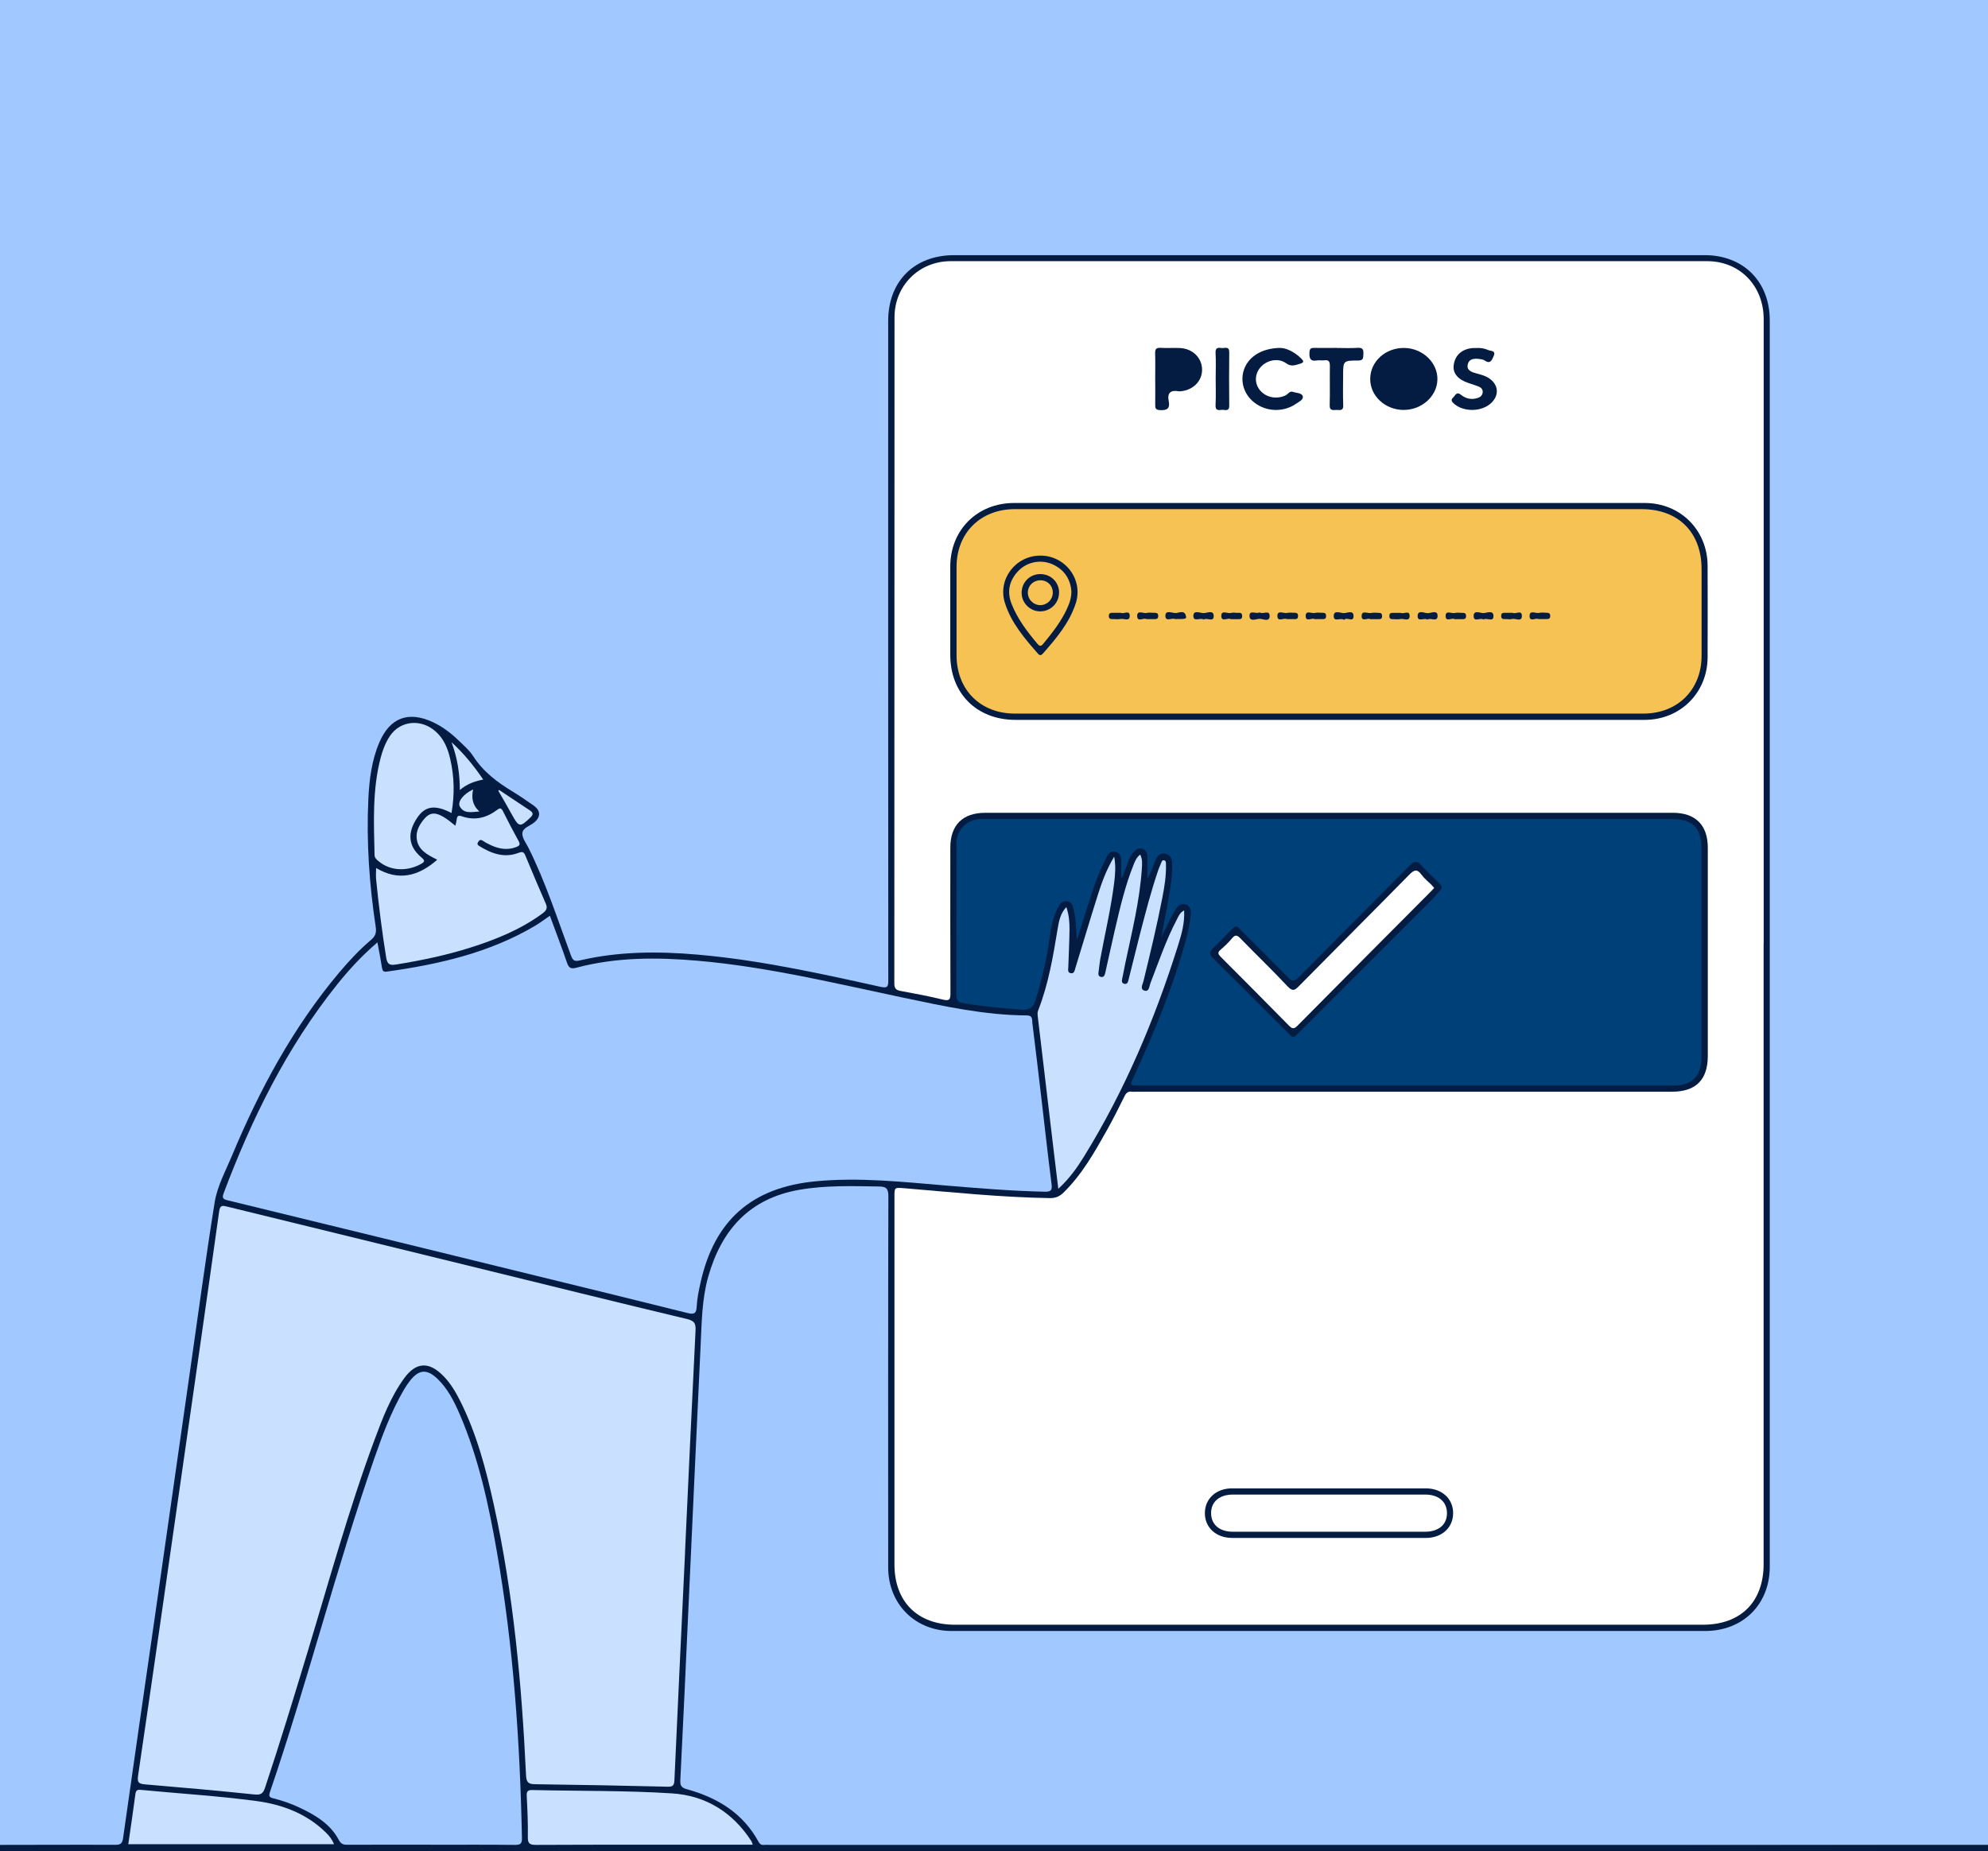 <svg width="320" height="298" viewBox="0 0 320 298" fill="none" xmlns="http://www.w3.org/2000/svg">
<rect x="0" y="0" width="320" height="298" fill="#808080" stroke="none"/>
<g clip-path="url(#clip0_707_4211)">
<path d="M0 297.5V0C105.717 0 214.283 0 320 0C320 98.181 320 198.819 320 297C255.835 297 188.98 297.48 124.816 297.48C124.355 297.48 123.895 297.48 123.445 297.46C122.584 297.43 121.934 297.06 121.494 296.321C119.123 292.297 115.451 290.03 111.108 288.671C109.137 288.052 108.917 287.633 109.177 285.595C109.427 283.578 109.317 281.541 109.427 279.503C109.567 277.067 109.667 274.61 109.778 272.163C110.008 267.279 110.178 262.386 110.448 257.502C110.578 255.185 110.678 252.858 110.778 250.541C110.978 245.858 111.088 241.174 111.458 236.5C111.609 234.552 111.629 232.595 111.679 230.658C111.769 227.751 111.889 224.845 112.059 221.949C112.339 217.235 112.119 212.471 113.019 207.807C113.96 202.944 115.761 198.49 119.603 195.104C122.324 192.707 125.596 191.609 129.088 191.01C133.18 190.3 137.302 190.51 141.415 190.52C142.865 190.52 143.346 191.069 143.436 192.488C143.466 193.027 143.446 193.566 143.446 194.105C143.446 213.44 143.486 232.765 143.416 252.099C143.396 256.673 146.377 260.998 151.26 261.956C151.76 262.056 152.25 262.076 152.741 262.076C193.463 262.076 234.185 262.086 274.907 262.076C280.12 262.076 284.362 257.822 284.362 252.639C284.362 185.507 284.362 118.365 284.372 51.233C284.372 45.331 279.409 41.545 274.747 41.556C234.275 41.596 193.803 41.575 153.331 41.575C148.308 41.575 144.616 44.572 143.536 49.475C143.366 50.254 143.446 51.053 143.446 51.832C143.446 86.507 143.446 121.171 143.446 155.846C143.446 156.385 143.456 156.924 143.446 157.464C143.396 159.201 142.895 159.601 141.175 159.221C138.943 158.722 136.712 158.252 134.481 157.773C127.867 156.345 121.214 155.087 114.48 154.368C110.558 153.948 106.606 153.589 102.654 153.848C99.762 154.038 96.861 154.268 94.019 154.957C92.418 155.336 91.938 155.107 91.328 153.559C89.907 149.963 88.756 146.278 87.295 142.693C86.365 140.426 85.344 138.199 84.294 135.982C83.423 134.134 83.583 133.665 85.184 132.376C86.645 131.218 86.625 130.778 85.044 129.7C84.904 129.61 84.784 129.49 84.634 129.41C80.362 127.033 76.91 123.748 73.818 119.993C72.257 118.095 70.176 116.727 67.695 116.118C65.263 115.519 63.352 116.357 62.122 118.535C60.851 120.782 60.251 123.248 60.021 125.775C59.49 131.577 59.66 137.38 60.191 143.182C60.381 145.21 60.631 147.217 60.901 149.234C61.051 150.343 60.611 151.152 59.821 151.871C55.418 155.866 51.816 160.519 48.575 165.473C43.032 173.972 38.739 183.09 35.277 192.607C34.607 194.455 34.567 196.432 34.277 198.36C33.336 204.502 32.486 210.664 31.605 216.816C30.825 222.318 30.035 227.811 29.254 233.314C28.474 238.817 27.623 244.3 26.853 249.802C26.082 255.305 25.292 260.798 24.502 266.301C23.711 271.754 22.951 277.216 22.13 282.669C21.48 286.934 20.92 291.208 20.279 295.473C20.039 297.06 19.609 297.49 17.998 297.5C12.545 297.53 5.453 297.51 0 297.5Z" fill="#A1C9FF"/>
<path d="M0 297C6.163 297 12.395 296.96 18.558 296.99C19.379 296.99 19.689 296.781 19.809 295.922C21.51 283.887 23.261 271.853 24.992 259.819C26.853 246.836 28.704 233.853 30.565 220.88C31.876 211.762 33.096 202.634 34.557 193.536C34.977 190.939 36.298 188.543 37.319 186.096C41.751 175.47 47.154 165.413 54.608 156.554C56.189 154.677 57.87 152.879 59.741 151.291C60.441 150.702 60.611 150.113 60.481 149.254C59.451 142.423 58.96 135.542 59.291 128.631C59.441 125.515 59.821 122.419 61.061 119.513C62.772 115.538 65.724 114.42 69.656 116.247C71.217 116.966 72.578 118.005 73.808 119.193C74.649 120.002 75.559 120.781 76.18 121.75C77.781 124.237 80.042 125.925 82.503 127.423C83.674 128.132 84.804 128.911 85.925 129.7C87.035 130.489 87.046 131.507 86.025 132.376C85.345 132.955 84.144 133.245 84.084 134.134C84.024 134.893 84.684 135.722 85.074 136.501C87.856 142.073 89.747 148.006 91.908 153.828C92.228 154.707 92.538 154.797 93.399 154.597C99.622 153.149 105.936 153.129 112.269 153.678C122.234 154.547 131.98 156.704 141.715 158.861C142.846 159.111 142.986 158.861 142.986 157.813C142.956 122.439 142.966 87.056 142.966 51.682C142.966 45.28 147.168 41.076 153.591 41.076C193.853 41.076 234.115 41.076 274.387 41.076C280.62 41.076 284.872 45.33 284.872 51.572C284.872 118.454 284.872 185.347 284.872 252.229C284.872 258.271 280.56 262.565 274.477 262.565C234.045 262.565 193.613 262.565 153.181 262.565C147.298 262.565 142.966 258.221 142.966 252.309C142.966 232.395 142.946 212.481 142.996 192.567C142.996 191.359 142.665 191.019 141.495 191.009C137.203 190.939 132.92 190.8 128.668 191.539C120.644 192.937 116.141 197.98 114 205.53C112.979 209.136 112.959 212.841 112.779 216.526C112.099 230.767 111.459 244.998 110.798 259.24C110.378 268.368 109.968 277.506 109.508 286.634C109.468 287.523 109.748 287.812 110.578 288.042C115.481 289.4 119.583 291.877 122.094 296.491C122.305 296.88 122.545 297.04 122.965 297C123.295 296.97 123.635 297 123.965 297C188.71 297 253.455 297 318.21 297C318.751 297 319.46 296.99 320 297V298C213.773 298 106.227 298 0 298V297Z" fill="#041C42"/>
<path d="M283.882 151.901C283.882 185.197 283.882 218.493 283.882 251.79C283.882 257.882 280.2 261.557 274.096 261.557C233.965 261.557 193.823 261.557 153.691 261.557C147.688 261.557 143.976 257.852 143.976 251.85C143.976 232.106 143.976 212.361 143.976 192.617C143.976 191.139 143.976 191.159 145.577 191.289C153.371 191.938 161.155 192.757 168.99 192.877C169.93 192.887 170.57 192.597 171.181 191.998C174.162 189.082 176.183 185.497 178.195 181.911C179.185 180.144 180.096 178.316 180.996 176.499C181.266 175.939 181.576 175.65 182.217 175.749C182.457 175.789 182.717 175.749 182.967 175.749C211.693 175.749 240.428 175.749 269.154 175.749C272.966 175.749 274.897 173.822 274.897 170.007C274.897 158.822 274.897 147.646 274.897 136.461C274.897 132.826 272.916 130.848 269.274 130.848C232.384 130.848 195.494 130.848 158.604 130.848C154.952 130.848 152.971 132.816 152.971 136.451C152.971 144.271 152.951 152.081 152.991 159.89C152.991 160.869 152.851 161.189 151.77 160.919C149.509 160.37 147.228 159.94 144.937 159.521C144.206 159.381 143.956 159.101 143.956 158.312C143.976 122.559 143.966 86.816 143.986 51.063C143.986 45.99 147.938 42.045 153.011 42.045C193.603 42.035 234.205 42.035 274.797 42.045C280.049 42.045 283.892 46.01 283.892 51.373C283.892 84.879 283.892 118.385 283.892 151.881L283.882 151.901Z" fill="white"/>
<path d="M88.517 147.437C89.457 149.983 90.398 152.46 91.258 154.957C91.538 155.766 91.838 156.035 92.749 155.796C99.192 154.078 105.746 154.098 112.33 154.667C123.546 155.646 134.452 158.312 145.427 160.619C151.981 161.998 158.525 163.436 165.268 163.466C166.299 163.466 166.109 164.205 166.179 164.744C166.689 168.819 167.169 172.903 167.649 176.988C168.18 181.522 168.68 186.066 169.26 190.59C169.39 191.569 169.22 191.868 168.18 191.849C162.807 191.729 157.464 191.289 152.111 190.84C145.187 190.261 138.274 189.502 131.3 190.171C121.014 191.149 114.991 196.442 112.76 206.499C112.48 207.758 112.21 209.026 112.149 210.304C112.099 211.513 111.679 211.633 110.609 211.363C102.594 209.356 94.56 207.398 86.526 205.431C69.907 201.356 53.288 197.281 36.659 193.237C35.908 193.057 35.708 192.867 35.998 192.098C40.541 180.034 46.184 168.569 54.298 158.452C56.219 156.055 58.3 153.808 60.752 151.711C61.022 153.159 61.282 154.458 61.482 155.766C61.562 156.265 61.692 156.495 62.263 156.415C70.627 155.247 78.772 153.399 86.135 149.035C86.916 148.575 87.636 148.016 88.507 147.427L88.517 147.437Z" fill="#A1C9FF"/>
<path d="M110.268 249.992C109.688 262.196 109.108 274.4 108.557 286.604C108.517 287.403 108.317 287.653 107.487 287.633C100.373 287.463 93.259 287.323 86.135 287.233C85.025 287.223 84.724 286.904 84.674 285.785C83.984 271.164 82.653 256.623 79.501 242.302C78.231 236.51 76.72 230.777 74.029 225.444C73.298 223.996 72.468 222.608 71.307 221.45C69.026 219.163 66.975 219.262 65.074 221.859C62.873 224.875 61.572 228.341 60.281 231.796C56.129 243.001 52.967 254.526 49.505 265.951C47.294 273.252 45.073 280.552 42.662 287.793C42.342 288.761 41.961 288.991 40.921 288.881C35.088 288.272 29.244 287.753 23.401 287.263C22.351 287.173 22.05 286.984 22.231 285.815C24.532 270.216 26.763 254.606 29.004 238.997C31.105 224.336 33.227 209.675 35.278 195.004C35.418 193.976 35.838 194.066 36.558 194.245C49.906 197.521 63.253 200.787 76.61 204.052C87.946 206.829 99.262 209.645 110.618 212.352C111.999 212.681 111.999 213.31 111.949 214.399C111.359 226.263 110.808 238.138 110.258 250.012C110.258 250.012 110.278 250.012 110.288 250.012L110.268 249.992Z" fill="#CAE0FF"/>
<path d="M186.919 151.052C187.47 147.826 188.19 144.69 188.58 141.485C188.68 140.626 188.7 139.747 188.67 138.878C188.65 138.159 188.28 137.57 187.53 137.42C186.749 137.27 186.279 137.769 186.019 138.439C185.608 139.457 185.248 140.496 184.698 141.495C184.698 140.346 184.708 139.198 184.698 138.049C184.688 137.45 184.558 136.861 183.908 136.631C183.247 136.411 182.807 136.801 182.407 137.26C181.696 138.069 181.506 139.118 181.086 140.056C180.906 140.456 180.916 140.935 180.466 141.355C180.466 140.596 180.486 139.947 180.466 139.297C180.436 138.449 180.676 137.4 179.535 137.13C178.445 136.871 178.184 137.899 177.824 138.608C176.213 141.774 175.323 145.2 174.222 148.545C173.932 149.434 173.692 150.353 173.332 151.242C173.202 149.854 173.262 148.465 172.962 147.107C172.882 146.748 172.822 146.378 172.722 146.019C172.581 145.499 172.281 145.13 171.701 145.07C171.121 145.01 170.76 145.32 170.49 145.779C169.55 147.347 169.21 149.095 168.97 150.862C168.509 154.318 167.699 157.693 166.678 161.029C166.348 162.118 165.758 162.637 164.507 162.547C161.325 162.317 158.154 162.008 155.002 161.488C154.312 161.378 153.941 161.069 153.941 160.25C153.971 152.061 153.941 143.871 153.971 135.692C153.971 133.565 155.672 131.947 157.793 131.847C158.124 131.837 158.464 131.847 158.794 131.847C195.554 131.847 232.304 131.847 269.064 131.847C272.445 131.847 273.876 133.255 273.876 136.591C273.876 147.816 273.876 159.032 273.876 170.257C273.876 173.203 272.345 174.751 269.434 174.751C240.748 174.751 212.073 174.751 183.387 174.751C181.816 174.751 181.846 174.761 182.527 173.293C185.869 166.012 188.94 158.622 191.011 150.862C191.312 149.744 191.502 148.595 191.652 147.447C191.742 146.748 191.712 145.939 190.911 145.629C190.021 145.29 189.461 145.979 189.1 146.598C188.39 147.816 187.82 149.115 187.189 150.373C187.079 150.593 186.999 150.822 186.899 151.042L186.919 151.052Z" fill="#004079"/>
<path d="M69.375 296.97C64.883 296.97 60.38 296.96 55.888 296.98C55.248 296.98 54.878 296.851 54.547 296.221C53.177 293.625 50.775 292.207 48.234 291.008C46.883 290.369 45.462 289.87 44.012 289.51C43.381 289.35 43.221 289.181 43.451 288.502C49.495 270.765 54.097 252.579 60.22 234.872C61.551 231.027 62.982 227.222 65.033 223.697C65.323 223.197 65.653 222.718 66.014 222.258C67.424 220.461 68.715 220.351 70.386 221.939C72.077 223.547 73.097 225.604 74.008 227.701C77.049 234.762 78.65 242.222 79.971 249.742C82.642 264.992 83.703 280.392 84.013 295.852C84.033 296.811 83.783 297.01 82.863 297C78.37 296.951 73.878 296.98 69.375 296.98V296.97Z" fill="#A1C9FF"/>
<path d="M171.641 146.028C172.082 147.277 172.162 148.485 172.152 149.674C172.132 151.671 172.022 153.658 171.962 155.656C171.952 156.045 171.792 156.585 172.372 156.675C172.942 156.764 172.982 156.195 173.102 155.826C174.313 151.911 175.474 147.966 176.714 144.061C177.355 142.054 178.055 140.066 179.346 137.909C179.636 139.537 179.496 140.825 179.346 142.104C178.825 146.258 177.855 150.343 177.094 154.457C176.984 155.067 176.944 155.696 176.854 156.305C176.794 156.685 176.714 157.134 177.164 157.254C177.745 157.414 177.845 156.884 177.935 156.495C178.455 154.228 178.925 151.961 179.456 149.694C180.286 146.148 181.107 142.583 182.477 139.187C182.707 138.608 182.948 138.029 183.528 137.57C183.918 138.319 183.848 139.088 183.798 139.837C183.458 145.04 182.187 150.073 181.117 155.147C180.957 155.916 180.826 156.694 180.656 157.463C180.576 157.853 180.476 158.262 180.977 158.382C181.487 158.502 181.577 158.033 181.667 157.683C182.277 155.276 182.858 152.85 183.478 150.443C184.398 146.907 185.299 143.372 186.49 139.926C186.6 139.617 186.75 139.317 186.87 139.008C186.96 138.778 187.03 138.468 187.32 138.488C187.7 138.518 187.68 138.888 187.68 139.167C187.73 141.005 187.43 142.813 187.08 144.61C186.209 149.084 185.139 153.519 184.058 157.953C183.938 158.452 183.448 159.231 184.198 159.471C184.989 159.721 184.979 158.782 185.169 158.302C186.5 154.867 187.68 151.361 189.401 148.086C189.681 147.556 189.871 146.947 190.602 146.558C190.712 148.615 190.182 150.443 189.621 152.22C185.879 164.125 181.047 175.56 174.473 186.206C173.352 188.023 172.102 189.771 170.351 191.379C170.041 188.822 169.75 186.495 169.48 184.168C168.67 177.367 167.869 170.566 167.059 163.755C167.019 163.386 166.959 163.036 167.109 162.657C168.76 158.452 169.5 154.038 170.231 149.614C170.441 148.365 170.641 147.087 171.651 146.019L171.641 146.028Z" fill="#CAE0FF"/>
<path d="M73.308 132.896C73.408 132.466 73.488 132.187 73.518 131.907C73.578 131.388 73.758 131.208 74.329 131.408C76.37 132.127 78.251 131.697 79.952 130.429C80.392 130.099 80.642 129.95 80.952 130.579C81.763 132.207 82.613 133.824 83.494 135.422C83.824 136.022 83.534 136.201 83.043 136.381C81.713 136.88 80.422 136.681 79.171 136.131C78.681 135.912 78.191 135.672 77.751 135.372C77.38 135.123 77.19 135.193 76.97 135.542C76.73 135.902 76.93 136.072 77.2 136.231C79.141 137.42 81.183 138.169 83.454 137.3C84.084 137.06 84.324 137.14 84.564 137.729C85.645 140.326 86.736 142.933 87.866 145.509C88.196 146.268 87.866 146.638 87.326 147.047C83.804 149.644 79.812 151.252 75.68 152.56C71.787 153.788 67.815 154.617 63.783 155.266C62.843 155.416 62.352 155.356 62.162 154.158C61.492 149.973 60.962 145.779 60.541 141.564C60.481 140.995 60.541 140.416 60.541 139.737C64.133 141.874 67.305 141.095 70.377 138.408C68.796 137.6 67.215 136.831 67.065 134.873C66.975 133.735 67.515 132.776 68.206 131.927C69.436 130.429 70.577 130.649 73.288 132.926L73.308 132.896Z" fill="#CAE0FF"/>
<path d="M121.174 296.97H119.973C108.737 296.97 97.501 296.95 86.265 297C85.225 297 84.944 296.751 84.964 295.722C84.995 293.525 84.904 291.318 84.784 289.121C84.744 288.322 84.995 288.152 85.755 288.172C93.239 288.342 100.743 288.232 108.207 288.711C113.6 289.061 117.962 291.757 120.954 296.411C121.034 296.541 121.064 296.701 121.174 296.98V296.97Z" fill="#CAE0FF"/>
<path d="M20.65 296.89C21.04 294.184 21.44 291.517 21.791 288.851C21.871 288.272 22.031 288.082 22.651 288.142C28.864 288.741 35.098 289.111 41.281 289.94C45.463 290.499 49.425 291.987 52.537 295.093C53.037 295.592 53.458 296.141 53.768 296.89H20.65Z" fill="#CAE0FF"/>
<path d="M72.687 130.888C70.066 129.52 68.475 129.74 67.214 131.567C65.523 134.004 65.684 136.201 67.775 137.979C68.405 138.518 68.465 138.708 67.695 139.127C65.403 140.346 62.752 140.186 60.921 138.628C60.601 138.358 60.301 138.119 60.291 137.629C60.171 132.366 59.92 127.093 61.291 121.92C61.611 120.712 62.052 119.563 62.742 118.514C64.463 115.928 67.935 115.648 70.296 117.915C71.517 119.084 72.107 120.592 72.467 122.17C73.128 125.026 73.198 127.912 72.677 130.898L72.687 130.888Z" fill="#CAE0FF"/>
<path d="M74.019 127.193C73.999 124.487 73.648 122.08 72.678 119.483C74.749 121.381 76.29 123.318 77.781 125.495C76.42 125.775 75.199 126.174 74.019 127.183V127.193Z" fill="#CAE0FF"/>
<path d="M80.341 127.173C82.012 128.282 83.683 129.39 85.344 130.499C85.835 130.829 85.855 131.148 85.404 131.578C83.713 133.215 83.523 133.195 82.393 131.128C81.692 129.84 80.942 128.572 80.211 127.303C80.251 127.263 80.302 127.213 80.341 127.173Z" fill="#CAE0FF"/>
<path d="M77.15 130.639C75.809 130.748 74.669 130.998 74.028 129.85C73.588 129.071 74.589 127.822 76.16 127.083C75.879 128.382 76 129.56 77.16 130.639H77.15Z" fill="#CAE0FF"/>
<path d="M213.794 115.888C197.015 115.888 180.236 115.888 163.457 115.888C157.223 115.888 152.961 111.634 152.961 105.412C152.961 100.678 152.961 95.934 152.961 91.201C152.961 85.318 157.313 80.984 163.206 80.974C197.055 80.974 230.903 80.974 264.751 80.974C270.484 80.974 274.847 85.348 274.867 91.081C274.887 95.984 274.877 100.888 274.867 105.791C274.857 111.514 270.484 115.878 264.741 115.888C247.752 115.898 230.763 115.888 213.784 115.888H213.794Z" fill="#041C42"/>
<path d="M213.934 247.585C208.731 247.585 203.538 247.585 198.336 247.585C195.734 247.585 193.913 245.897 193.943 243.54C193.973 241.243 195.774 239.605 198.316 239.605C208.711 239.605 219.117 239.605 229.512 239.605C232.114 239.605 233.935 241.293 233.905 243.65C233.875 245.947 232.074 247.585 229.532 247.585C224.33 247.585 219.137 247.585 213.934 247.585Z" fill="#041C42"/>
<path d="M226.031 56.016C228.992 56.046 231.444 58.383 231.374 61.12C231.304 63.806 228.842 66.003 225.931 65.993C222.939 65.983 220.508 63.706 220.558 60.95C220.598 58.164 223.029 55.977 226.041 56.016H226.031Z" fill="#041C42"/>
<path d="M185.949 60.9C185.949 59.572 185.979 58.243 185.939 56.915C185.919 56.236 186.069 55.956 186.81 55.996C187.84 56.066 188.891 55.976 189.931 56.026C192.002 56.116 193.523 57.654 193.493 59.592C193.463 61.439 191.922 62.897 189.891 62.997C189.851 62.997 189.811 62.997 189.771 62.997C188.431 62.738 187.85 63.237 188.13 64.615C188.36 65.774 187.84 66.083 186.73 66.023C185.999 65.983 185.939 65.704 185.949 65.134C185.979 63.726 185.949 62.308 185.949 60.9Z" fill="#041C42"/>
<path d="M206.13 56.017C206.94 56.017 208.321 56.576 209.462 57.724C209.832 58.094 209.972 58.353 209.282 58.553C208.501 58.773 207.871 59.093 207.01 58.473C205.73 57.545 203.839 57.984 202.848 59.182C201.968 60.251 201.928 61.679 202.748 62.738C203.709 63.986 205.44 64.336 206.92 63.657C207.321 63.467 207.601 62.907 208.091 63.077C208.661 63.277 209.552 63.237 209.702 63.796C209.852 64.326 209.082 64.685 208.611 65.005C206.57 66.413 203.799 66.313 201.868 64.775C200.237 63.487 199.596 61.429 200.227 59.532C200.907 57.495 203.028 56.027 206.13 56.007V56.017Z" fill="#041C42"/>
<path d="M237.637 56.026C238.317 55.967 238.988 56.106 239.588 56.366C239.948 56.526 240.829 56.406 240.428 57.325C240.128 58.024 239.868 58.663 238.948 58.014C238.787 57.904 238.557 57.854 238.357 57.824C237.507 57.694 236.526 57.634 236.266 58.633C236.006 59.642 236.946 59.931 237.717 60.131C238.447 60.321 239.158 60.511 239.778 60.96C241.189 61.969 241.329 63.557 240.118 64.795C238.637 66.303 235.646 66.403 234.055 64.995C233.715 64.695 233.455 64.415 233.915 63.986C234.275 63.647 234.435 62.977 235.165 63.557C235.956 64.186 236.866 64.395 237.857 64.066C238.287 63.926 238.587 63.676 238.657 63.207C238.727 62.718 238.437 62.408 238.037 62.238C237.507 62.019 236.946 61.849 236.396 61.669C234.685 61.11 233.825 60.091 233.995 58.793C234.205 57.145 235.356 56.146 237.147 56.026C237.317 56.017 237.477 56.026 237.647 56.026H237.637Z" fill="#041C42"/>
<path d="M215.154 56.016C216.275 56.016 217.406 56.076 218.526 55.996C219.357 55.937 219.497 56.266 219.457 56.985C219.427 57.604 219.497 58.044 218.586 58.044C216.195 58.034 216.195 58.084 216.195 60.511C216.195 62.088 216.145 63.666 216.215 65.244C216.255 66.153 215.705 66.003 215.184 65.993C214.654 65.973 214.004 66.233 214.034 65.224C214.094 63.147 214.034 61.07 214.064 58.992C214.074 58.273 213.954 57.884 213.133 58.004C212.763 58.064 212.373 57.954 212.013 58.024C210.862 58.233 210.722 57.624 210.782 56.685C210.822 56.116 211.032 55.996 211.542 56.006C212.753 56.036 213.954 56.006 215.164 56.006L215.154 56.016Z" fill="#041C42"/>
<path d="M195.684 60.88C195.684 59.512 195.744 58.144 195.664 56.785C195.614 55.897 196.134 55.967 196.665 56.026C197.155 56.076 197.885 55.677 197.865 56.725C197.835 59.582 197.835 62.438 197.865 65.294C197.875 66.343 197.135 65.923 196.655 65.983C196.104 66.053 195.614 66.083 195.664 65.214C195.734 63.766 195.684 62.318 195.684 60.87V60.88Z" fill="#041C42"/>
<path d="M208.201 166.941C207.851 166.911 207.691 166.651 207.491 166.452C203.398 162.367 199.316 158.272 195.204 154.208C194.644 153.659 194.704 153.219 195.184 152.73C196.265 151.631 197.365 150.563 198.436 149.454C199.056 148.815 199.376 149.384 199.737 149.744C202.278 152.27 204.819 154.777 207.321 157.334C207.951 157.983 208.331 158.053 209.012 157.364C214.975 151.322 220.978 145.329 226.951 139.307C227.582 138.668 228.062 138.468 228.762 139.267C229.663 140.296 230.673 141.235 231.664 142.184C232.094 142.603 232.234 142.943 231.734 143.422C231.314 143.821 231.003 144.321 230.593 144.73C223.449 151.881 216.295 159.031 209.142 166.172C208.851 166.462 208.621 166.831 208.201 166.941Z" fill="#041C42"/>
<path d="M213.914 81.963C230.693 81.963 247.462 81.963 264.241 81.963C270.154 81.963 273.896 85.698 273.896 91.61C273.896 96.264 273.896 100.918 273.896 105.572C273.896 111.045 270.024 114.879 264.521 114.879C230.803 114.879 197.085 114.879 163.377 114.879C157.804 114.879 153.982 111.045 153.972 105.482C153.972 100.748 153.972 96.004 153.972 91.27C153.972 85.798 157.834 81.963 163.347 81.963C180.206 81.963 197.065 81.963 213.924 81.963H213.914Z" fill="#F6C254"/>
<path d="M214.064 240.604C219.177 240.604 224.3 240.604 229.412 240.604C231.574 240.604 232.914 241.763 232.914 243.611C232.914 245.438 231.564 246.587 229.392 246.587C219.077 246.587 208.761 246.587 198.446 246.587C196.285 246.587 194.944 245.428 194.944 243.581C194.944 241.753 196.295 240.604 198.466 240.604C203.669 240.604 208.861 240.604 214.064 240.604Z" fill="white"/>
<path d="M230.863 142.932C230.693 143.112 230.543 143.292 230.373 143.462C223.189 150.682 216.005 157.893 208.841 165.133C208.271 165.713 207.991 165.623 207.471 165.103C203.829 161.398 200.167 157.713 196.495 154.038C196.065 153.609 195.944 153.339 196.465 152.899C197.125 152.33 197.765 151.721 198.316 151.052C198.836 150.423 199.156 150.543 199.666 151.072C202.188 153.658 204.799 156.175 207.271 158.802C208.041 159.621 208.391 159.461 209.072 158.762C214.965 152.78 220.908 146.857 226.791 140.865C227.582 140.056 228.082 139.787 228.832 140.835C229.262 141.434 229.873 141.904 230.403 142.433C230.553 142.583 230.673 142.743 230.853 142.942L230.863 142.932Z" fill="white"/>
<path d="M167.449 89.443C171.491 89.433 174.413 93.318 173.152 97.153C172.122 100.289 170.021 102.775 167.88 105.202C167.599 105.512 167.379 105.572 167.079 105.232C164.908 102.765 162.767 100.259 161.756 97.063C160.556 93.258 163.457 89.453 167.459 89.443H167.449Z" fill="#041C42"/>
<path d="M247.652 99.669C247.252 99.38 246.191 100.238 246.211 99.14C246.231 98.121 247.252 98.83 247.792 98.66C248.132 98.561 248.532 98.65 248.903 98.641C249.273 98.641 249.543 98.71 249.533 99.17C249.533 99.659 249.213 99.659 248.863 99.659C248.492 99.659 248.122 99.659 247.652 99.659V99.669Z" fill="#041C42"/>
<path d="M243.51 98.65C243.91 98.94 245.001 98.081 244.971 99.18C244.941 100.198 243.92 99.489 243.37 99.649C243.03 99.749 242.629 99.649 242.259 99.669C241.889 99.679 241.629 99.619 241.639 99.14C241.639 98.641 241.959 98.65 242.299 98.65C242.67 98.65 243.04 98.65 243.51 98.65Z" fill="#041C42"/>
<path d="M207.12 99.669C206.7 99.389 205.639 100.218 205.619 99.18C205.599 98.131 206.64 98.81 207.18 98.67C207.57 98.571 208.001 98.66 208.411 98.65C208.751 98.65 208.941 98.76 208.941 99.14C208.941 99.499 208.821 99.679 208.451 99.669C208.041 99.659 207.621 99.669 207.11 99.669H207.12Z" fill="#041C42"/>
<path d="M202.758 98.581C203.258 98.98 204.398 98.071 204.368 99.21C204.338 100.188 203.298 99.619 202.768 99.619C202.207 99.619 201.107 100.198 201.127 99.11C201.147 98.141 202.217 98.91 202.758 98.581Z" fill="#041C42"/>
<path d="M198.105 99.669C197.675 99.39 196.615 100.199 196.585 99.19C196.555 98.121 197.605 98.84 198.155 98.671C198.456 98.581 198.816 98.641 199.146 98.661C199.486 98.68 199.916 98.521 199.946 99.14C199.966 99.749 199.576 99.669 199.206 99.679C198.876 99.679 198.536 99.679 198.105 99.679V99.669Z" fill="#041C42"/>
<path d="M193.753 99.739C193.213 99.36 192.072 100.219 192.092 99.12C192.112 98.171 193.173 98.691 193.723 98.701C194.283 98.711 195.394 98.111 195.364 99.21C195.344 100.219 194.273 99.37 193.743 99.739H193.753Z" fill="#041C42"/>
<path d="M189.151 99.669C188.711 99.37 187.58 100.209 187.59 99.12C187.6 98.161 188.66 98.691 189.211 98.691C189.771 98.691 190.682 98.111 190.902 99.2C190.992 99.639 190.892 99.659 189.151 99.659V99.669Z" fill="#041C42"/>
<path d="M184.528 99.669C184.118 99.379 183.067 100.228 183.047 99.18C183.027 98.131 184.068 98.82 184.608 98.671C184.988 98.571 185.428 98.671 185.839 98.65C186.239 98.641 186.449 98.76 186.429 99.21C186.409 99.619 186.179 99.669 185.869 99.669C185.458 99.669 185.048 99.669 184.538 99.669H184.528Z" fill="#041C42"/>
<path d="M180.416 98.651C180.806 98.93 181.886 98.081 181.846 99.21C181.816 100.099 180.856 99.519 180.326 99.649C179.935 99.739 179.505 99.649 179.085 99.669C178.685 99.679 178.465 99.559 178.485 99.11C178.505 98.701 178.755 98.651 179.065 98.651C179.475 98.651 179.895 98.651 180.406 98.651H180.416Z" fill="#041C42"/>
<path d="M238.787 99.739C238.287 99.36 237.227 100.249 237.207 99.18C237.197 98.161 238.237 98.691 238.757 98.701C239.318 98.701 240.418 98.131 240.398 99.21C240.378 100.209 239.308 99.38 238.777 99.739H238.787Z" fill="#041C42"/>
<path d="M234.135 99.669C233.735 99.389 232.674 100.218 232.694 99.13C232.714 98.191 233.675 98.82 234.195 98.68C234.545 98.581 234.935 98.66 235.316 98.66C235.656 98.66 235.976 98.65 235.986 99.15C235.996 99.639 235.726 99.689 235.356 99.679C234.985 99.669 234.605 99.679 234.135 99.679V99.669Z" fill="#041C42"/>
<path d="M229.742 99.739C229.242 99.39 228.162 100.219 228.192 99.14C228.222 98.131 229.262 98.711 229.802 98.711C230.343 98.711 231.403 98.151 231.403 99.14C231.403 100.229 230.273 99.37 229.742 99.749V99.739Z" fill="#041C42"/>
<path d="M225.5 98.66C225.89 98.91 226.881 98.181 226.901 99.12C226.921 100.169 225.91 99.509 225.38 99.659C225.03 99.749 224.639 99.669 224.269 99.679C223.909 99.679 223.629 99.649 223.639 99.16C223.639 98.66 223.949 98.66 224.299 98.66C224.669 98.66 225.04 98.66 225.51 98.66H225.5Z" fill="#041C42"/>
<path d="M220.588 99.669C220.188 99.419 219.197 100.148 219.177 99.22C219.147 98.161 220.168 98.81 220.708 98.68C221.098 98.581 221.539 98.67 221.949 98.66C222.309 98.66 222.469 98.8 222.469 99.18C222.469 99.569 222.289 99.689 221.939 99.679C221.519 99.679 221.108 99.679 220.588 99.679V99.669Z" fill="#041C42"/>
<path d="M211.603 99.669C211.213 99.38 210.142 100.238 210.172 99.12C210.192 98.191 211.153 98.81 211.683 98.671C212.073 98.571 212.503 98.66 212.923 98.65C213.264 98.65 213.454 98.76 213.454 99.15C213.454 99.519 213.324 99.679 212.954 99.669C212.543 99.659 212.123 99.669 211.613 99.669H211.603Z" fill="#041C42"/>
<path d="M216.375 99.789C215.775 99.38 214.704 100.199 214.684 99.21C214.664 98.131 215.765 98.711 216.325 98.701C216.846 98.701 217.886 98.161 217.876 99.18C217.866 100.289 216.755 99.24 216.375 99.789Z" fill="#041C42"/>
<path d="M172.462 95.165C172.462 96.304 172.122 97.192 171.721 98.061C170.771 100.109 169.38 101.866 167.959 103.604C167.619 104.024 167.389 104.113 166.999 103.654C165.338 101.677 163.777 99.639 162.827 97.213C162.036 95.195 162.476 93.368 163.987 91.84C165.388 90.421 167.599 90.032 169.41 90.841C171.331 91.7 172.302 93.238 172.452 95.155L172.462 95.165Z" fill="#F6C254"/>
<path d="M170.47 95.355C170.5 97.013 169.18 98.381 167.509 98.421C165.858 98.461 164.457 97.103 164.447 95.465C164.427 93.777 165.738 92.439 167.409 92.419C169.12 92.399 170.45 93.677 170.48 95.355H170.47Z" fill="#041C42"/>
<path d="M167.419 97.422C166.288 97.392 165.388 96.433 165.448 95.305C165.498 94.216 166.388 93.397 167.499 93.417C168.669 93.437 169.52 94.346 169.46 95.505C169.41 96.583 168.499 97.442 167.419 97.412V97.422Z" fill="#F6C254"/>
</g>
<defs>
<clipPath id="clip0_707_4211">
<rect width="320" height="298" fill="white"/>
</clipPath>
</defs>
</svg>
